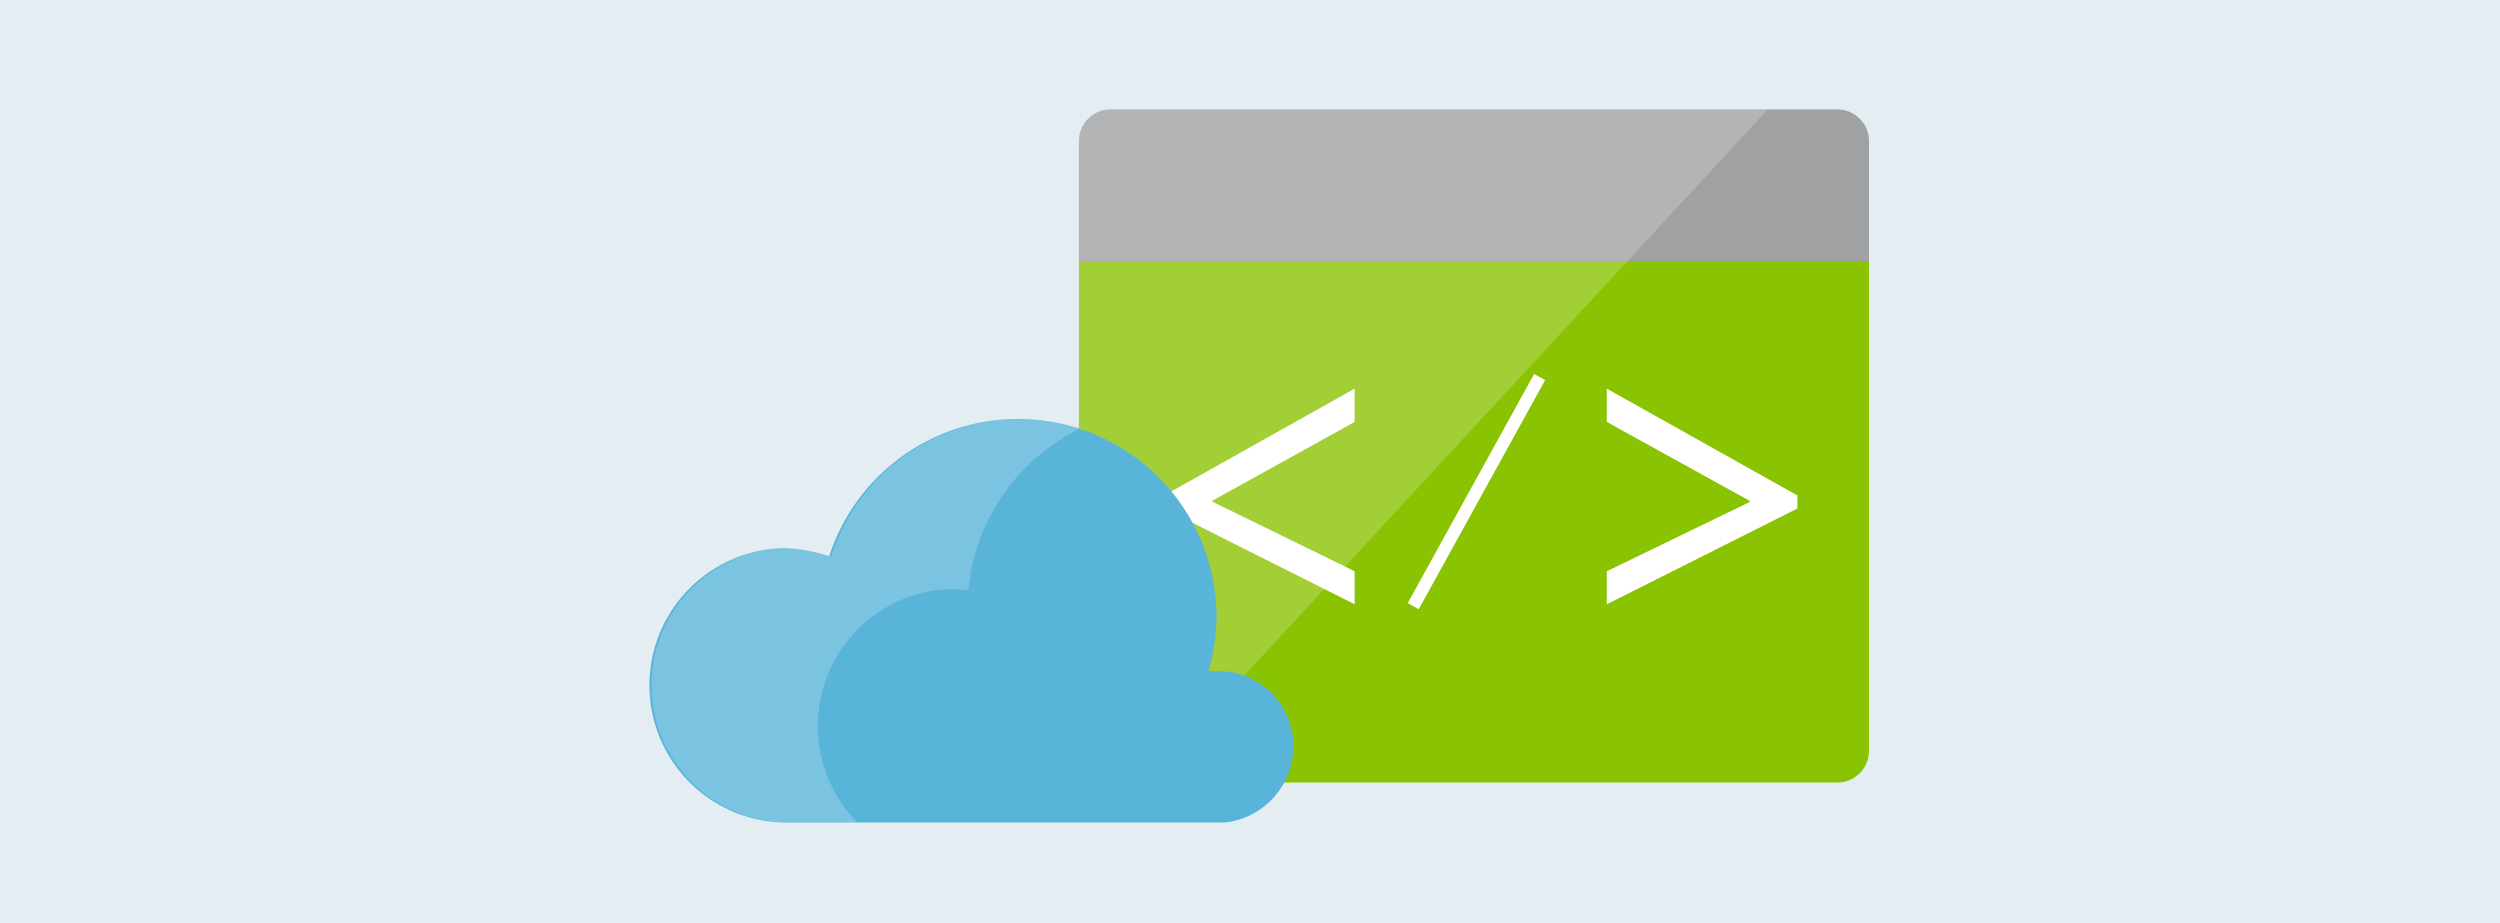<svg xmlns="http://www.w3.org/2000/svg" viewBox="0 0 298 110"><title>Scripting</title><g id="background_blue" data-name="background blue"><rect width="298" height="110" fill="#e4edf1"/></g><g id="Shapes"><g><path fill="#89c302" d="M128.61,89.511a3.778,3.778,0,0,0,3.767,3.767h86.64a3.778,3.778,0,0,0,3.767-3.767V30.558H128.61Z"/><path fill="#a0a1a2" d="M219.017,13.042h-86.64a3.778,3.778,0,0,0-3.767,3.767V31.123h94.174V16.809a3.778,3.778,0,0,0-3.767-3.767"/><path fill="#fff" d="M132.377,13.042a3.778,3.778,0,0,0-3.767,3.767v72.7a3.778,3.778,0,0,0,3.767,3.767h4.143l74.21-80.236Z" opacity=".2" style="isolation:isolate"/><g style="isolation:isolate"><g style="isolation:isolate"><path fill="#fff" d="M161.475,72.028,138.758,60.616V59.058l22.717-12.732v3.962l-16.958,9.4V59.8l16.958,8.294Z"/></g><g style="isolation:isolate"><path fill="#fff" d="M214.247,60.616,191.53,72.028V68.092l17.012-8.241v-.159l-17.012-9.4V46.326l22.717,12.732Z"/></g></g><line x1="168.457" x2="183.525" y1="72.253" y2="44.942" fill="none" stroke="#fff" stroke-miterlimit="10" stroke-width="1.5"/><path fill="#59b4d9" d="M154.157,88.9A8.877,8.877,0,0,0,145.3,80h-1.243a26.165,26.165,0,0,0,.963-6.254A23.668,23.668,0,0,0,98.841,66.3a18.763,18.763,0,0,0-5.291-.962,16.356,16.356,0,0,0,0,32.709h52.431a9.146,9.146,0,0,0,8.178-9.139"/><path fill="#fff" d="M102.207,98.042a16.349,16.349,0,0,1,7.937-27.418,13.272,13.272,0,0,1,5.291-.241,23.857,23.857,0,0,1,13.231-19.24,22.673,22.673,0,0,0-7.215-1.2A23.545,23.545,0,0,0,99.084,66.3a18.763,18.763,0,0,0-5.291-.962,16.356,16.356,0,0,0,0,32.709h8.414Z" opacity=".2" style="isolation:isolate"/></g></g></svg>